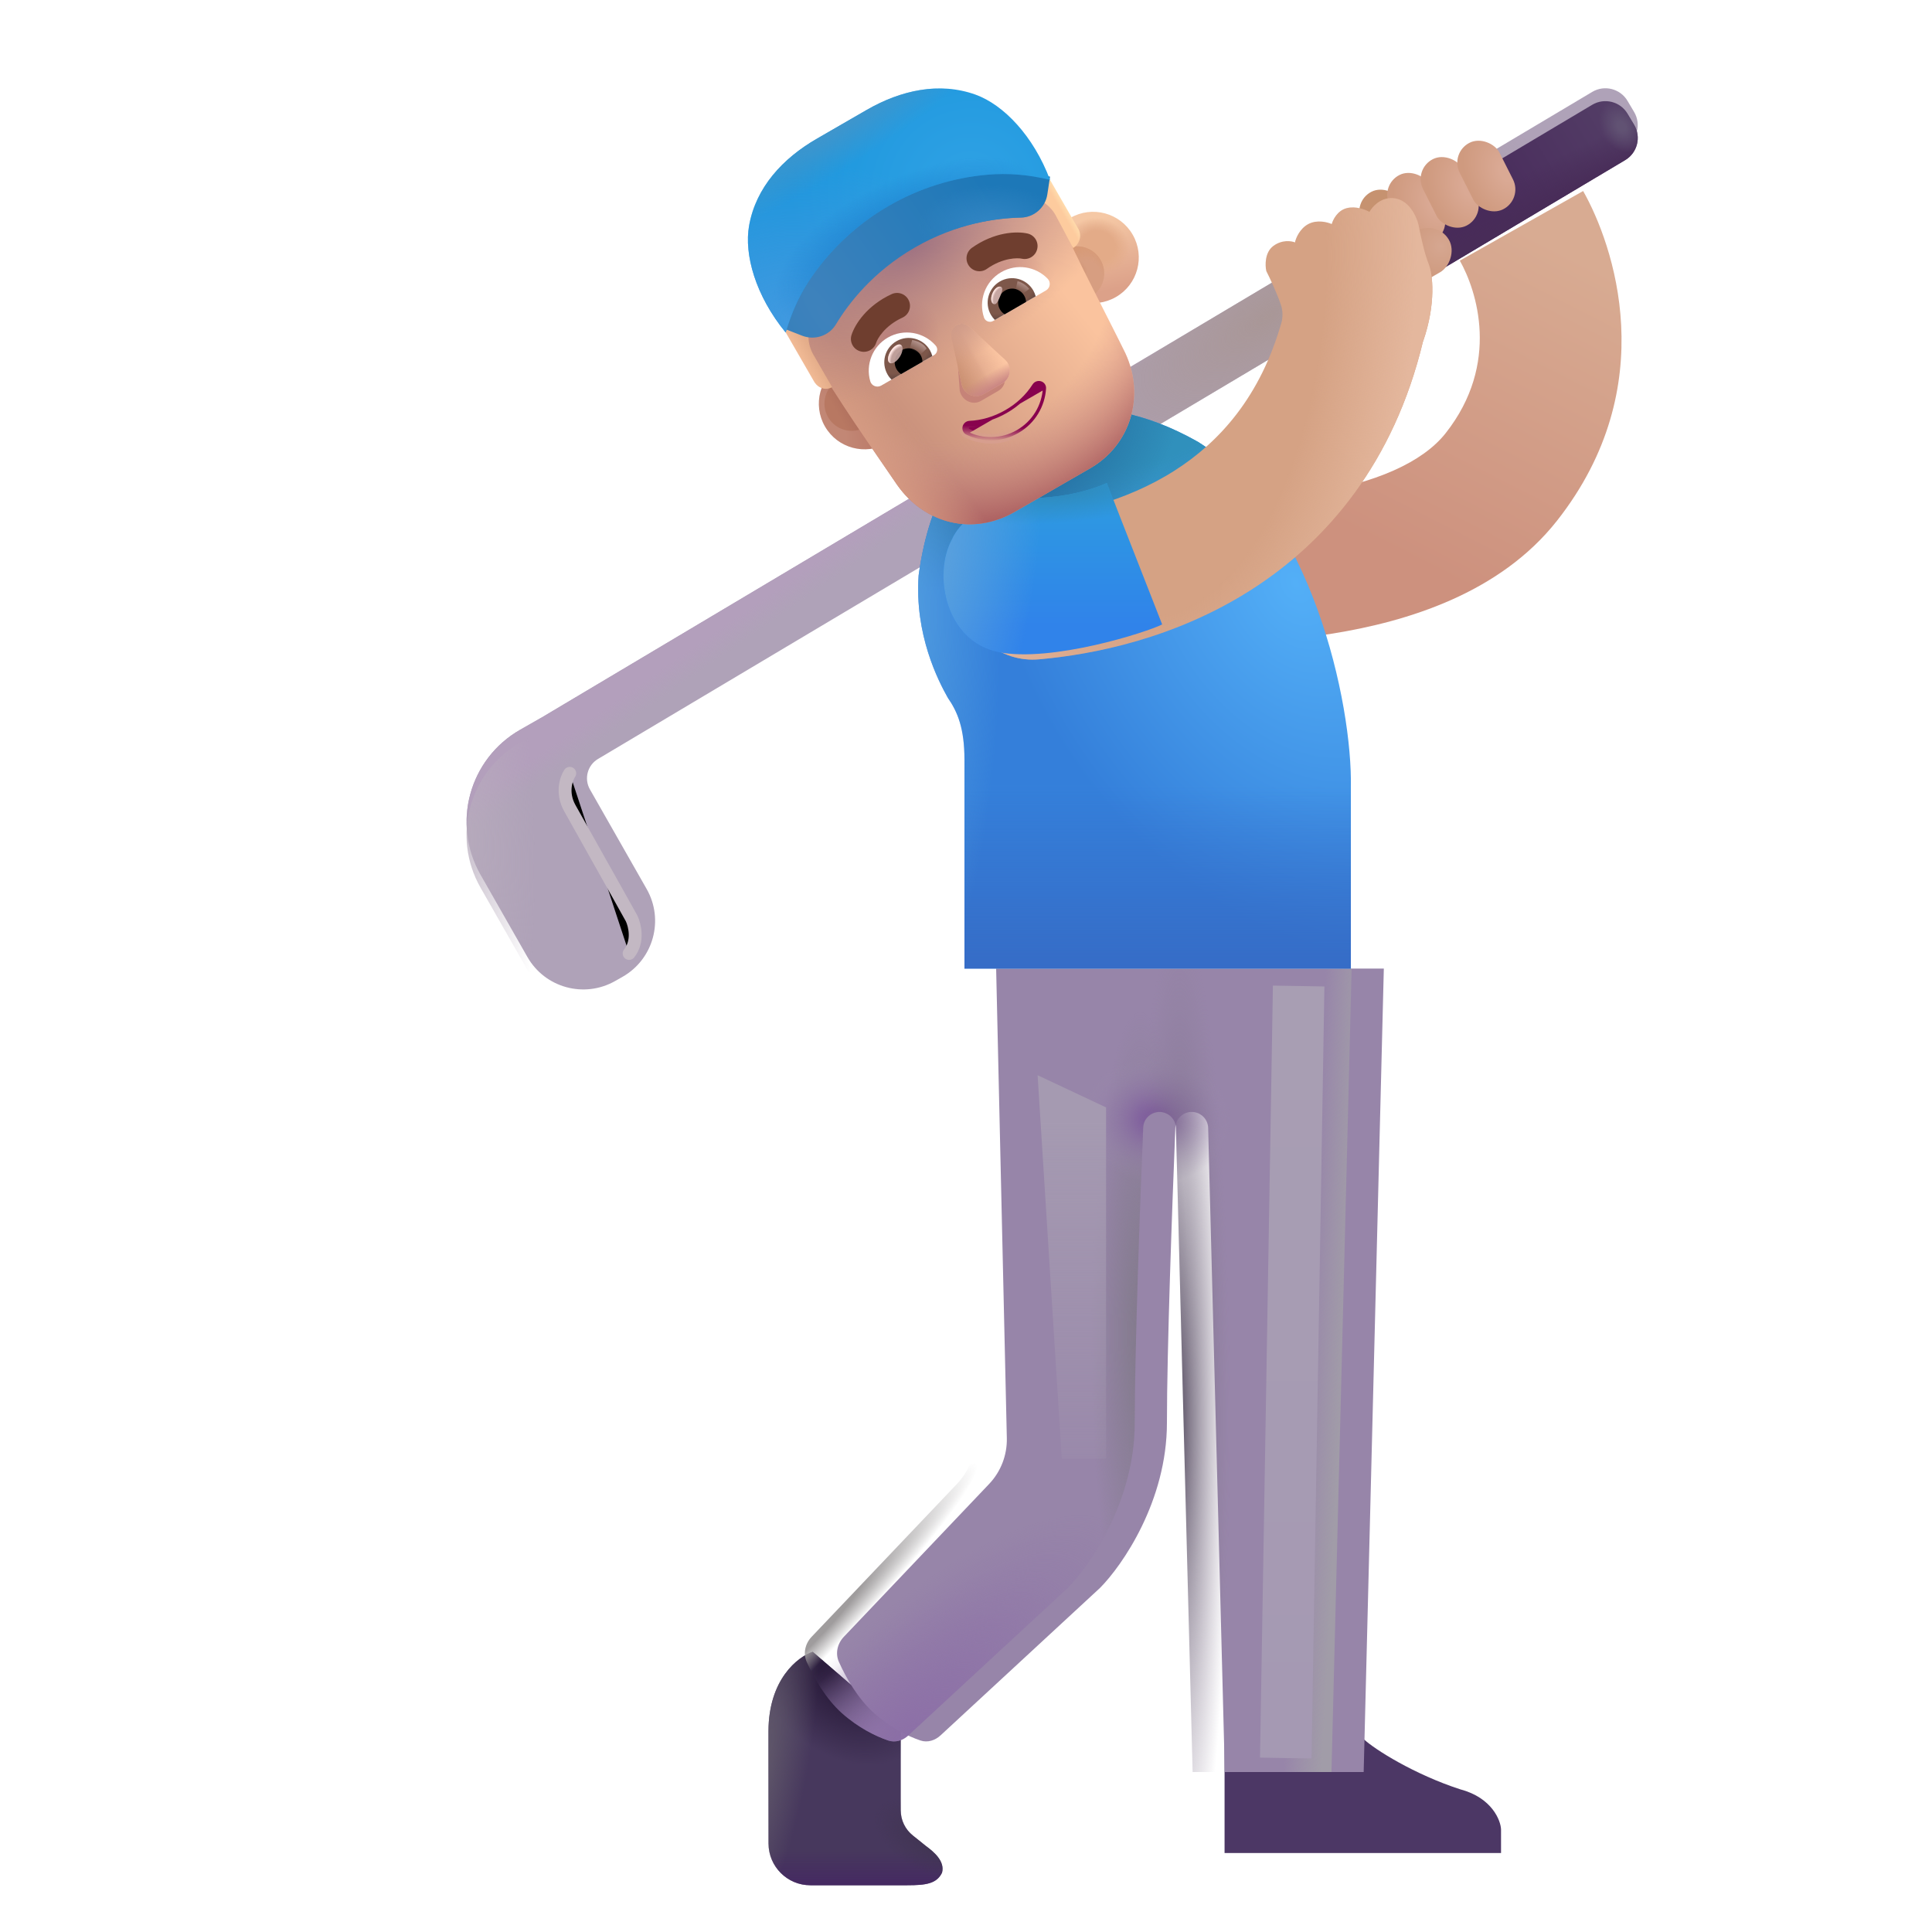 <svg viewBox="1 1 30 30" xmlns="http://www.w3.org/2000/svg">
<g filter="url(#filter0_ii_3987_22979)">
<path fill-rule="evenodd" clip-rule="evenodd" d="M22.299 7.875C23.151 6.793 22.78 5.661 22.518 5.197L24.433 4.116C24.901 4.944 25.675 7.143 24.027 9.236C23.137 10.366 21.697 10.802 20.543 10.988C19.345 11.182 18.174 11.147 17.558 11.123L17.643 8.925C18.241 8.948 19.226 8.972 20.193 8.816C21.205 8.653 21.939 8.332 22.299 7.875Z" fill="url(#paint0_linear_3987_22979)"/>
</g>
<g filter="url(#filter1_i_3987_22979)">
<path d="M10.286 12.985C10.122 13.082 10.066 13.293 10.161 13.459L11.041 15.004C11.315 15.484 11.147 16.094 10.667 16.368L10.552 16.433C10.072 16.706 9.462 16.539 9.189 16.059L8.461 14.782C8.01 13.99 8.286 12.982 9.078 12.531L9.42 12.336L25.724 2.627C25.913 2.514 26.159 2.576 26.272 2.766L26.374 2.938C26.487 3.128 26.425 3.373 26.235 3.486L10.286 12.985Z" fill="#AFA2B8"/>
<path d="M10.286 12.985C10.122 13.082 10.066 13.293 10.161 13.459L11.041 15.004C11.315 15.484 11.147 16.094 10.667 16.368L10.552 16.433C10.072 16.706 9.462 16.539 9.189 16.059L8.461 14.782C8.01 13.99 8.286 12.982 9.078 12.531L9.42 12.336L25.724 2.627C25.913 2.514 26.159 2.576 26.272 2.766L26.374 2.938C26.487 3.128 26.425 3.373 26.235 3.486L10.286 12.985Z" fill="url(#paint1_radial_3987_22979)"/>
<path d="M10.286 12.985C10.122 13.082 10.066 13.293 10.161 13.459L11.041 15.004C11.315 15.484 11.147 16.094 10.667 16.368L10.552 16.433C10.072 16.706 9.462 16.539 9.189 16.059L8.461 14.782C8.01 13.99 8.286 12.982 9.078 12.531L9.42 12.336L25.724 2.627C25.913 2.514 26.159 2.576 26.272 2.766L26.374 2.938C26.487 3.128 26.425 3.373 26.235 3.486L10.286 12.985Z" fill="url(#paint2_linear_3987_22979)"/>
</g>
<path d="M10.286 12.985C10.122 13.082 10.066 13.293 10.161 13.459L11.041 15.004C11.315 15.484 11.147 16.094 10.667 16.368L10.552 16.433C10.072 16.706 9.462 16.539 9.189 16.059L8.461 14.782C8.01 13.99 8.286 12.982 9.078 12.531L9.42 12.336L25.724 2.627C25.913 2.514 26.159 2.576 26.272 2.766L26.374 2.938C26.487 3.128 26.425 3.373 26.235 3.486L10.286 12.985Z" fill="url(#paint3_radial_3987_22979)"/>
<path d="M23.102 5.352L22.602 4.486L25.724 2.627C25.914 2.514 26.159 2.576 26.272 2.766L26.375 2.938C26.488 3.128 26.425 3.373 26.236 3.486L23.102 5.352Z" fill="url(#paint4_linear_3987_22979)"/>
<path d="M23.102 5.352L22.602 4.486L25.724 2.627C25.914 2.514 26.159 2.576 26.272 2.766L26.375 2.938C26.488 3.128 26.425 3.373 26.236 3.486L23.102 5.352Z" fill="url(#paint5_linear_3987_22979)"/>
<path d="M23.102 5.352L22.602 4.486L25.724 2.627C25.914 2.514 26.159 2.576 26.272 2.766L26.375 2.938C26.488 3.128 26.425 3.373 26.236 3.486L23.102 5.352Z" fill="url(#paint6_radial_3987_22979)"/>
<g filter="url(#filter2_i_3987_22979)">
<path d="M19.515 30.274V28.504H21.675C21.839 28.661 22.464 29.055 23.179 29.286C23.672 29.417 23.804 29.774 23.808 29.907V30.274H19.515Z" fill="#4C3765"/>
</g>
<path d="M12.933 27.883C12.933 27.077 13.391 26.724 13.62 26.649L14.987 27.829V29.112C14.987 29.264 15.056 29.407 15.175 29.502L15.378 29.665C15.505 29.758 15.675 29.903 15.628 30.079C15.546 30.25 15.378 30.274 15.089 30.274H13.583C13.224 30.274 12.933 29.983 12.933 29.624V27.883Z" fill="#47385D"/>
<path d="M12.933 27.883C12.933 27.077 13.391 26.724 13.62 26.649L14.987 27.829V29.112C14.987 29.264 15.056 29.407 15.175 29.502L15.378 29.665C15.505 29.758 15.675 29.903 15.628 30.079C15.546 30.25 15.378 30.274 15.089 30.274H13.583C13.224 30.274 12.933 29.983 12.933 29.624V27.883Z" fill="url(#paint7_linear_3987_22979)"/>
<path d="M12.933 27.883C12.933 27.077 13.391 26.724 13.62 26.649L14.987 27.829V29.112C14.987 29.264 15.056 29.407 15.175 29.502L15.378 29.665C15.505 29.758 15.675 29.903 15.628 30.079C15.546 30.25 15.378 30.274 15.089 30.274H13.583C13.224 30.274 12.933 29.983 12.933 29.624V27.883Z" fill="url(#paint8_radial_3987_22979)"/>
<path d="M12.933 27.883C12.933 27.077 13.391 26.724 13.62 26.649L14.987 27.829V29.112C14.987 29.264 15.056 29.407 15.175 29.502L15.378 29.665C15.505 29.758 15.675 29.903 15.628 30.079C15.546 30.25 15.378 30.274 15.089 30.274H13.583C13.224 30.274 12.933 29.983 12.933 29.624V27.883Z" fill="url(#paint9_radial_3987_22979)"/>
<path d="M12.933 27.883C12.933 27.077 13.391 26.724 13.62 26.649L14.987 27.829V29.112C14.987 29.264 15.056 29.407 15.175 29.502L15.378 29.665C15.505 29.758 15.675 29.903 15.628 30.079C15.546 30.25 15.378 30.274 15.089 30.274H13.583C13.224 30.274 12.933 29.983 12.933 29.624V27.883Z" fill="url(#paint10_radial_3987_22979)"/>
<g filter="url(#filter3_i_3987_22979)">
<path d="M15.86 24.042C16.042 23.85 16.14 23.594 16.134 23.33L15.968 16.04H21.988L21.675 28.516H19.519L19.26 18.514C19.256 18.376 19.143 18.266 19.005 18.266C18.869 18.266 18.756 18.373 18.751 18.509C18.702 19.705 18.62 21.964 18.62 23.094C18.62 24.307 17.928 25.308 17.581 25.657L15.108 27.944C15.022 28.025 14.904 28.064 14.792 28.026C14.597 27.96 14.324 27.825 14.073 27.602C13.821 27.377 13.635 27.049 13.527 26.807C13.467 26.674 13.503 26.52 13.604 26.415L15.86 24.042Z" fill="#9785A9"/>
</g>
<path d="M15.86 24.042C16.042 23.85 16.14 23.594 16.134 23.33L15.968 16.04H21.988L21.675 28.516H19.519L19.26 18.514C19.256 18.376 19.143 18.266 19.005 18.266C18.869 18.266 18.756 18.373 18.751 18.509C18.702 19.705 18.62 21.964 18.62 23.094C18.62 24.307 17.928 25.308 17.581 25.657L15.108 27.944C15.022 28.025 14.904 28.064 14.792 28.026C14.597 27.96 14.324 27.825 14.073 27.602C13.821 27.377 13.635 27.049 13.527 26.807C13.467 26.674 13.503 26.52 13.604 26.415L15.86 24.042Z" fill="url(#paint11_linear_3987_22979)"/>
<path d="M15.86 24.042C16.042 23.85 16.14 23.594 16.134 23.33L15.968 16.04H21.988L21.675 28.516H19.519L19.26 18.514C19.256 18.376 19.143 18.266 19.005 18.266C18.869 18.266 18.756 18.373 18.751 18.509C18.702 19.705 18.62 21.964 18.62 23.094C18.62 24.307 17.928 25.308 17.581 25.657L15.108 27.944C15.022 28.025 14.904 28.064 14.792 28.026C14.597 27.96 14.324 27.825 14.073 27.602C13.821 27.377 13.635 27.049 13.527 26.807C13.467 26.674 13.503 26.52 13.604 26.415L15.86 24.042Z" fill="url(#paint12_radial_3987_22979)"/>
<path d="M15.86 24.042C16.042 23.85 16.14 23.594 16.134 23.33L15.968 16.04H21.988L21.675 28.516H19.519L19.26 18.514C19.256 18.376 19.143 18.266 19.005 18.266C18.869 18.266 18.756 18.373 18.751 18.509C18.702 19.705 18.62 21.964 18.62 23.094C18.62 24.307 17.928 25.308 17.581 25.657L15.108 27.944C15.022 28.025 14.904 28.064 14.792 28.026C14.597 27.96 14.324 27.825 14.073 27.602C13.821 27.377 13.635 27.049 13.527 26.807C13.467 26.674 13.503 26.52 13.604 26.415L15.86 24.042Z" fill="url(#paint13_radial_3987_22979)"/>
<path d="M15.86 24.042C16.042 23.85 16.14 23.594 16.134 23.33L15.968 16.04H21.988L21.675 28.516H19.519L19.26 18.514C19.256 18.376 19.143 18.266 19.005 18.266C18.869 18.266 18.756 18.373 18.751 18.509C18.702 19.705 18.62 21.964 18.62 23.094C18.62 24.307 17.928 25.308 17.581 25.657L15.108 27.944C15.022 28.025 14.904 28.064 14.792 28.026C14.597 27.96 14.324 27.825 14.073 27.602C13.821 27.377 13.635 27.049 13.527 26.807C13.467 26.674 13.503 26.52 13.604 26.415L15.86 24.042Z" fill="url(#paint14_radial_3987_22979)"/>
<path d="M15.86 24.042C16.042 23.85 16.14 23.594 16.134 23.33L15.968 16.04H21.988L21.675 28.516H19.519L19.26 18.514C19.256 18.376 19.143 18.266 19.005 18.266C18.869 18.266 18.756 18.373 18.751 18.509C18.702 19.705 18.62 21.964 18.62 23.094C18.62 24.307 17.928 25.308 17.581 25.657L15.108 27.944C15.022 28.025 14.904 28.064 14.792 28.026C14.597 27.96 14.324 27.825 14.073 27.602C13.821 27.377 13.635 27.049 13.527 26.807C13.467 26.674 13.503 26.52 13.604 26.415L15.86 24.042Z" fill="url(#paint15_radial_3987_22979)"/>
<path d="M15.86 24.042C16.042 23.85 16.14 23.594 16.134 23.33L15.968 16.04H21.988L21.675 28.516H19.519L19.26 18.514C19.256 18.376 19.143 18.266 19.005 18.266C18.869 18.266 18.756 18.373 18.751 18.509C18.702 19.705 18.62 21.964 18.62 23.094C18.62 24.307 17.928 25.308 17.581 25.657L15.108 27.944C15.022 28.025 14.904 28.064 14.792 28.026C14.597 27.96 14.324 27.825 14.073 27.602C13.821 27.377 13.635 27.049 13.527 26.807C13.467 26.674 13.503 26.52 13.604 26.415L15.86 24.042Z" fill="url(#paint16_radial_3987_22979)"/>
<path d="M15.86 24.042C16.042 23.85 16.14 23.594 16.134 23.33L15.968 16.04H21.988L21.675 28.516H19.519L19.26 18.514C19.256 18.376 19.143 18.266 19.005 18.266C18.869 18.266 18.756 18.373 18.751 18.509C18.702 19.705 18.62 21.964 18.62 23.094C18.62 24.307 17.928 25.308 17.581 25.657L15.108 27.944C15.022 28.025 14.904 28.064 14.792 28.026C14.597 27.96 14.324 27.825 14.073 27.602C13.821 27.377 13.635 27.049 13.527 26.807C13.467 26.674 13.503 26.52 13.604 26.415L15.86 24.042Z" fill="url(#paint17_radial_3987_22979)"/>
<path d="M15.265 9.93C15.44 8.645 15.968 8.068 16.265 7.86C16.775 7.502 17.929 6.915 19.601 7.86C21.358 8.954 22.004 11.917 21.976 13.235V16.04H15.976V12.797C15.976 12.31 15.87 12.055 15.718 11.836C15.573 11.579 15.198 10.856 15.265 9.93Z" fill="url(#paint18_radial_3987_22979)"/>
<path d="M15.265 9.93C15.44 8.645 15.968 8.068 16.265 7.86C16.775 7.502 17.929 6.915 19.601 7.86C21.358 8.954 22.004 11.917 21.976 13.235V16.04H15.976V12.797C15.976 12.31 15.87 12.055 15.718 11.836C15.573 11.579 15.198 10.856 15.265 9.93Z" fill="url(#paint19_radial_3987_22979)"/>
<path d="M15.265 9.93C15.44 8.645 15.968 8.068 16.265 7.86C16.775 7.502 17.929 6.915 19.601 7.86C21.358 8.954 22.004 11.917 21.976 13.235V16.04H15.976V12.797C15.976 12.31 15.87 12.055 15.718 11.836C15.573 11.579 15.198 10.856 15.265 9.93Z" fill="url(#paint20_linear_3987_22979)"/>
<path d="M15.265 9.93C15.44 8.645 15.968 8.068 16.265 7.86C16.775 7.502 17.929 6.915 19.601 7.86C21.358 8.954 22.004 11.917 21.976 13.235V16.04H15.976V12.797C15.976 12.31 15.87 12.055 15.718 11.836C15.573 11.579 15.198 10.856 15.265 9.93Z" fill="url(#paint21_radial_3987_22979)"/>
<path d="M15.265 9.93C15.44 8.645 15.968 8.068 16.265 7.86C16.775 7.502 17.929 6.915 19.601 7.86C21.358 8.954 22.004 11.917 21.976 13.235V16.04H15.976V12.797C15.976 12.31 15.87 12.055 15.718 11.836C15.573 11.579 15.198 10.856 15.265 9.93Z" fill="url(#paint22_radial_3987_22979)"/>
<rect x="21.988" y="4.133" width="0.692" height="1.157" rx="0.346" transform="rotate(-26.783 21.988 4.133)" fill="#C69270"/>
<rect x="22.422" y="3.873" width="0.692" height="1.157" rx="0.346" transform="rotate(-26.783 22.422 3.873)" fill="url(#paint23_radial_3987_22979)"/>
<rect x="22.941" y="3.627" width="0.692" height="1.157" rx="0.346" transform="rotate(-26.783 22.941 3.627)" fill="url(#paint24_radial_3987_22979)"/>
<rect x="23.51" y="3.373" width="0.692" height="1.157" rx="0.346" transform="rotate(-26.783 23.51 3.373)" fill="url(#paint25_radial_3987_22979)"/>
<rect x="23.314" y="4.404" width="0.737" height="1.252" rx="0.369" transform="rotate(60 23.314 4.404)" fill="url(#paint26_radial_3987_22979)"/>
<g filter="url(#filter4_ii_3987_22979)">
<path d="M20.655 6.086C20.668 6.015 20.671 5.926 20.64 5.833C20.58 5.654 20.464 5.409 20.413 5.309C20.393 5.221 20.388 5.019 20.522 4.919C20.657 4.819 20.802 4.84 20.858 4.864C20.871 4.799 20.931 4.651 21.065 4.579C21.2 4.507 21.363 4.549 21.429 4.579C21.447 4.512 21.518 4.37 21.659 4.333C21.8 4.295 21.955 4.356 22.015 4.391C22.055 4.316 22.183 4.167 22.374 4.176C22.612 4.188 22.749 4.438 22.784 4.626C22.819 4.813 22.878 5.059 22.936 5.204C22.995 5.348 23.054 5.809 22.847 6.403L22.846 6.403C22.392 8.287 21.354 9.506 20.182 10.256C18.998 11.014 17.727 11.264 16.884 11.338C16.279 11.392 15.746 10.944 15.692 10.339C15.639 9.734 16.086 9.2 16.692 9.147C17.328 9.091 18.214 8.904 18.996 8.403C19.678 7.966 20.323 7.268 20.655 6.086Z" fill="#D5A284"/>
<path d="M20.655 6.086C20.668 6.015 20.671 5.926 20.64 5.833C20.58 5.654 20.464 5.409 20.413 5.309C20.393 5.221 20.388 5.019 20.522 4.919C20.657 4.819 20.802 4.84 20.858 4.864C20.871 4.799 20.931 4.651 21.065 4.579C21.2 4.507 21.363 4.549 21.429 4.579C21.447 4.512 21.518 4.37 21.659 4.333C21.8 4.295 21.955 4.356 22.015 4.391C22.055 4.316 22.183 4.167 22.374 4.176C22.612 4.188 22.749 4.438 22.784 4.626C22.819 4.813 22.878 5.059 22.936 5.204C22.995 5.348 23.054 5.809 22.847 6.403L22.846 6.403C22.392 8.287 21.354 9.506 20.182 10.256C18.998 11.014 17.727 11.264 16.884 11.338C16.279 11.392 15.746 10.944 15.692 10.339C15.639 9.734 16.086 9.2 16.692 9.147C17.328 9.091 18.214 8.904 18.996 8.403C19.678 7.966 20.323 7.268 20.655 6.086Z" fill="url(#paint27_radial_3987_22979)"/>
</g>
<g filter="url(#filter5_i_3987_22979)">
<path d="M17.339 8.965C17.667 8.934 17.991 8.84 18.186 8.75L19.046 10.946C18.811 11.067 17.331 11.54 16.507 11.376C15.682 11.211 15.487 10.18 15.776 9.637C16.05 9.028 16.894 9.008 17.339 8.965Z" fill="url(#paint28_linear_3987_22979)"/>
<path d="M17.339 8.965C17.667 8.934 17.991 8.84 18.186 8.75L19.046 10.946C18.811 11.067 17.331 11.54 16.507 11.376C15.682 11.211 15.487 10.18 15.776 9.637C16.05 9.028 16.894 9.008 17.339 8.965Z" fill="url(#paint29_radial_3987_22979)"/>
<path d="M17.339 8.965C17.667 8.934 17.991 8.84 18.186 8.75L19.046 10.946C18.811 11.067 17.331 11.54 16.507 11.376C15.682 11.211 15.487 10.18 15.776 9.637C16.05 9.028 16.894 9.008 17.339 8.965Z" fill="url(#paint30_radial_3987_22979)"/>
</g>
<g filter="url(#filter6_f_3987_22979)">
<path d="M9.847 13.008C9.792 13.089 9.716 13.31 9.847 13.547C9.978 13.785 10.566 14.825 10.808 15.262C10.857 15.365 10.919 15.618 10.769 15.805" stroke="#C3B8C3" stroke-width="0.2" stroke-linecap="round"/>
</g>
<g filter="url(#filter7_f_3987_22979)">
<path d="M21.159 16.711L20.972 27.899" stroke="url(#paint31_linear_3987_22979)" stroke-width="0.8" stroke-linecap="square"/>
</g>
<g filter="url(#filter8_f_3987_22979)">
<path d="M17.487 23.649L17.112 17.696L18.175 18.196V23.649H17.487Z" fill="url(#paint32_linear_3987_22979)"/>
</g>
<g filter="url(#filter9_i_3987_22979)">
<circle cx="14.224" cy="7.268" r="0.709" transform="rotate(-30 14.224 7.268)" fill="url(#paint33_radial_3987_22979)"/>
</g>
<g filter="url(#filter10_f_3987_22979)">
<circle cx="14.224" cy="7.268" r="0.422" transform="rotate(-30 14.224 7.268)" fill="url(#paint34_linear_3987_22979)"/>
</g>
<g filter="url(#filter11_i_3987_22979)">
<circle cx="17.724" cy="5.248" r="0.709" transform="rotate(-30 17.724 5.248)" fill="url(#paint35_linear_3987_22979)"/>
<circle cx="17.724" cy="5.248" r="0.709" transform="rotate(-30 17.724 5.248)" fill="url(#paint36_radial_3987_22979)"/>
</g>
<g filter="url(#filter12_f_3987_22979)">
<circle cx="17.724" cy="5.247" r="0.422" transform="rotate(-30 17.724 5.247)" fill="#D79E81"/>
<circle cx="17.724" cy="5.247" r="0.422" transform="rotate(-30 17.724 5.247)" fill="url(#paint37_radial_3987_22979)"/>
<circle cx="17.724" cy="5.247" r="0.422" transform="rotate(-30 17.724 5.247)" fill="url(#paint38_radial_3987_22979)"/>
</g>
<path d="M13.624 6.54C13.567 6.441 13.497 6.276 13.542 6.171L13.47 6C13.524 5.864 13.648 5.889 13.58 5.771L13.398 5.457C13.342 5.359 13.356 5.246 13.443 5.17C13.646 4.974 14.082 4.591 14.793 4.181C15.503 3.771 16.053 3.584 16.324 3.506C16.415 3.48 16.539 3.513 16.595 3.611L16.777 3.925C16.845 4.043 16.592 3.406 16.716 3.439C16.976 3.462 17.385 4.26 17.458 4.421C17.772 5.118 18.137 5.797 18.474 6.483C18.791 7.168 18.541 7.917 17.931 8.27L16.75 8.952C16.119 9.315 15.365 9.146 14.931 8.529C14.495 7.892 14.01 7.208 13.624 6.54Z" fill="url(#paint39_linear_3987_22979)"/>
<path d="M13.624 6.54C13.567 6.441 13.497 6.276 13.542 6.171L13.47 6C13.524 5.864 13.648 5.889 13.58 5.771L13.398 5.457C13.342 5.359 13.356 5.246 13.443 5.17C13.646 4.974 14.082 4.591 14.793 4.181C15.503 3.771 16.053 3.584 16.324 3.506C16.415 3.48 16.539 3.513 16.595 3.611L16.777 3.925C16.845 4.043 16.592 3.406 16.716 3.439C16.976 3.462 17.385 4.26 17.458 4.421C17.772 5.118 18.137 5.797 18.474 6.483C18.791 7.168 18.541 7.917 17.931 8.27L16.75 8.952C16.119 9.315 15.365 9.146 14.931 8.529C14.495 7.892 14.01 7.208 13.624 6.54Z" fill="url(#paint40_radial_3987_22979)"/>
<path d="M13.624 6.54C13.567 6.441 13.497 6.276 13.542 6.171L13.47 6C13.524 5.864 13.648 5.889 13.58 5.771L13.398 5.457C13.342 5.359 13.356 5.246 13.443 5.17C13.646 4.974 14.082 4.591 14.793 4.181C15.503 3.771 16.053 3.584 16.324 3.506C16.415 3.48 16.539 3.513 16.595 3.611L16.777 3.925C16.845 4.043 16.592 3.406 16.716 3.439C16.976 3.462 17.385 4.26 17.458 4.421C17.772 5.118 18.137 5.797 18.474 6.483C18.791 7.168 18.541 7.917 17.931 8.27L16.75 8.952C16.119 9.315 15.365 9.146 14.931 8.529C14.495 7.892 14.01 7.208 13.624 6.54Z" fill="url(#paint41_linear_3987_22979)"/>
<path d="M13.624 6.54C13.567 6.441 13.497 6.276 13.542 6.171L13.47 6C13.524 5.864 13.648 5.889 13.58 5.771L13.398 5.457C13.342 5.359 13.356 5.246 13.443 5.17C13.646 4.974 14.082 4.591 14.793 4.181C15.503 3.771 16.053 3.584 16.324 3.506C16.415 3.48 16.539 3.513 16.595 3.611L16.777 3.925C16.845 4.043 16.592 3.406 16.716 3.439C16.976 3.462 17.385 4.26 17.458 4.421C17.772 5.118 18.137 5.797 18.474 6.483C18.791 7.168 18.541 7.917 17.931 8.27L16.75 8.952C16.119 9.315 15.365 9.146 14.931 8.529C14.495 7.892 14.01 7.208 13.624 6.54Z" fill="url(#paint42_radial_3987_22979)"/>
<path d="M13.624 6.54C13.567 6.441 13.497 6.276 13.542 6.171L13.47 6C13.524 5.864 13.648 5.889 13.58 5.771L13.398 5.457C13.342 5.359 13.356 5.246 13.443 5.17C13.646 4.974 14.082 4.591 14.793 4.181C15.503 3.771 16.053 3.584 16.324 3.506C16.415 3.48 16.539 3.513 16.595 3.611L16.777 3.925C16.845 4.043 16.592 3.406 16.716 3.439C16.976 3.462 17.385 4.26 17.458 4.421C17.772 5.118 18.137 5.797 18.474 6.483C18.791 7.168 18.541 7.917 17.931 8.27L16.75 8.952C16.119 9.315 15.365 9.146 14.931 8.529C14.495 7.892 14.01 7.208 13.624 6.54Z" fill="url(#paint43_radial_3987_22979)"/>
<path d="M13.624 6.54C13.567 6.441 13.497 6.276 13.542 6.171L13.47 6C13.524 5.864 13.648 5.889 13.58 5.771L13.398 5.457C13.342 5.359 13.356 5.246 13.443 5.17C13.646 4.974 14.082 4.591 14.793 4.181C15.503 3.771 16.053 3.584 16.324 3.506C16.415 3.48 16.539 3.513 16.595 3.611L16.777 3.925C16.845 4.043 16.592 3.406 16.716 3.439C16.976 3.462 17.385 4.26 17.458 4.421C17.772 5.118 18.137 5.797 18.474 6.483C18.791 7.168 18.541 7.917 17.931 8.27L16.75 8.952C16.119 9.315 15.365 9.146 14.931 8.529C14.495 7.892 14.01 7.208 13.624 6.54Z" fill="url(#paint44_radial_3987_22979)"/>
<g filter="url(#filter13_f_3987_22979)">
<path d="M15.844 6.273L15.903 7.072C15.94 7.222 16.104 7.299 16.231 7.226L16.502 7.069C16.629 6.996 16.643 6.814 16.533 6.709L15.989 6.19C15.87 6.074 15.805 6.111 15.844 6.273Z" fill="#C68378"/>
</g>
<g filter="url(#filter14_f_3987_22979)">
<path d="M15.77 6.236L15.935 6.974C15.97 7.125 16.139 7.199 16.275 7.12L16.564 6.953C16.699 6.875 16.72 6.689 16.607 6.586L16.051 6.074C15.929 5.96 15.734 6.072 15.77 6.236Z" fill="#E4AC8F"/>
<path d="M15.77 6.236L15.935 6.974C15.97 7.125 16.139 7.199 16.275 7.12L16.564 6.953C16.699 6.875 16.72 6.689 16.607 6.586L16.051 6.074C15.929 5.96 15.734 6.072 15.77 6.236Z" fill="url(#paint45_linear_3987_22979)"/>
<path d="M15.77 6.236L15.935 6.974C15.97 7.125 16.139 7.199 16.275 7.12L16.564 6.953C16.699 6.875 16.72 6.689 16.607 6.586L16.051 6.074C15.929 5.96 15.734 6.072 15.77 6.236Z" fill="url(#paint46_linear_3987_22979)"/>
<path d="M15.77 6.236L15.935 6.974C15.97 7.125 16.139 7.199 16.275 7.12L16.564 6.953C16.699 6.875 16.72 6.689 16.607 6.586L16.051 6.074C15.929 5.96 15.734 6.072 15.77 6.236Z" fill="url(#paint47_linear_3987_22979)"/>
<path d="M15.77 6.236L15.935 6.974C15.97 7.125 16.139 7.199 16.275 7.12L16.564 6.953C16.699 6.875 16.72 6.689 16.607 6.586L16.051 6.074C15.929 5.96 15.734 6.072 15.77 6.236Z" fill="url(#paint48_linear_3987_22979)"/>
</g>
<path d="M17.243 7.034C17.247 6.975 17.208 6.933 17.163 6.92C17.119 6.908 17.065 6.921 17.034 6.969L17.034 6.969L17.034 6.969C16.935 7.125 16.793 7.263 16.611 7.368C16.431 7.472 16.238 7.527 16.054 7.535L16.054 7.535L16.054 7.535C15.996 7.538 15.958 7.579 15.947 7.624C15.937 7.668 15.953 7.723 16.006 7.749M17.243 7.034C17.243 7.034 17.243 7.034 17.243 7.034L17.193 7.031L17.243 7.034C17.243 7.034 17.243 7.034 17.243 7.034ZM17.243 7.034C17.226 7.308 17.075 7.572 16.815 7.722C16.556 7.872 16.252 7.871 16.006 7.749M16.006 7.749C16.006 7.749 16.006 7.749 16.007 7.749L16.028 7.704M16.006 7.749C16.006 7.749 16.006 7.748 16.006 7.748L16.028 7.704M16.028 7.704C16.259 7.819 16.546 7.82 16.79 7.679C17.035 7.537 17.177 7.289 17.193 7.031C17.197 6.965 17.111 6.942 17.076 6.996C16.973 7.158 16.824 7.303 16.636 7.411C16.449 7.519 16.248 7.577 16.056 7.585C15.991 7.588 15.97 7.676 16.028 7.704Z" fill="#88024E" stroke="url(#paint49_linear_3987_22979)" stroke-width="0.1"/>
<path d="M16.545 5.227C16.785 5.088 17.083 5.136 17.268 5.328C17.321 5.383 17.307 5.472 17.242 5.51L16.422 5.984C16.369 6.014 16.3 5.99 16.28 5.932C16.191 5.67 16.295 5.371 16.545 5.227Z" fill="white"/>
<path d="M16.527 5.37C16.709 5.265 16.94 5.329 17.044 5.509C17.061 5.539 17.074 5.571 17.082 5.602L16.448 5.968C16.425 5.944 16.404 5.918 16.387 5.889C16.282 5.708 16.345 5.475 16.527 5.37Z" fill="url(#paint50_radial_3987_22979)"/>
<path d="M16.528 5.806C16.468 5.702 16.503 5.571 16.608 5.511C16.712 5.45 16.843 5.486 16.903 5.59C16.922 5.621 16.931 5.655 16.932 5.688L16.601 5.88C16.571 5.863 16.547 5.838 16.528 5.806Z" fill="black"/>
<g filter="url(#filter15_f_3987_22979)">
<path d="M16.543 5.454C16.584 5.472 16.557 5.538 16.526 5.611C16.494 5.685 16.47 5.738 16.428 5.72C16.387 5.703 16.379 5.628 16.411 5.555C16.442 5.481 16.501 5.436 16.543 5.454Z" fill="#C7A7A3"/>
<path d="M16.543 5.454C16.584 5.472 16.557 5.538 16.526 5.611C16.494 5.685 16.47 5.738 16.428 5.72C16.387 5.703 16.379 5.628 16.411 5.555C16.442 5.481 16.501 5.436 16.543 5.454Z" fill="url(#paint51_radial_3987_22979)"/>
</g>
<g filter="url(#filter16_f_3987_22979)">
<path d="M16.982 5.486C16.921 5.409 16.835 5.374 16.8 5.366L16.765 5.525L16.856 5.583L16.982 5.486Z" fill="url(#paint52_linear_3987_22979)"/>
</g>
<path d="M14.786 6.242C14.546 6.381 14.439 6.663 14.513 6.919C14.533 6.992 14.618 7.025 14.684 6.987L15.504 6.514C15.556 6.484 15.57 6.412 15.529 6.366C15.347 6.157 15.035 6.098 14.786 6.242Z" fill="white"/>
<path d="M14.92 6.298C14.738 6.403 14.678 6.635 14.782 6.815C14.799 6.845 14.821 6.872 14.844 6.895L15.477 6.529C15.468 6.496 15.456 6.466 15.439 6.436C15.334 6.256 15.102 6.193 14.92 6.298Z" fill="url(#paint53_radial_3987_22979)"/>
<path d="M15.297 6.518C15.237 6.413 15.105 6.378 15.001 6.438C14.897 6.499 14.862 6.63 14.922 6.734C14.94 6.765 14.964 6.791 14.992 6.808L15.324 6.617C15.323 6.584 15.315 6.549 15.297 6.518Z" fill="black"/>
<g filter="url(#filter17_f_3987_22979)">
<path d="M15.388 6.414C15.326 6.308 15.199 6.287 15.164 6.279L15.117 6.443L15.259 6.538L15.388 6.414Z" fill="url(#paint54_linear_3987_22979)"/>
</g>
<g filter="url(#filter18_f_3987_22979)">
<ellipse cx="14.902" cy="6.495" rx="0.165" ry="0.084" transform="rotate(-57.914 14.902 6.495)" fill="#C7A7A3" fill-opacity="0.9"/>
<ellipse cx="14.902" cy="6.495" rx="0.165" ry="0.084" transform="rotate(-57.914 14.902 6.495)" fill="url(#paint55_radial_3987_22979)"/>
</g>
<g filter="url(#filter19_i_3987_22979)">
<path fill-rule="evenodd" clip-rule="evenodd" d="M16.074 4.925C16.324 4.748 16.554 4.753 16.617 4.767C16.725 4.791 16.832 4.723 16.856 4.615C16.881 4.507 16.813 4.4 16.705 4.376C16.532 4.337 16.186 4.354 15.842 4.598C15.752 4.662 15.731 4.787 15.795 4.877C15.859 4.968 15.984 4.989 16.074 4.925Z" fill="#6F3E2F"/>
</g>
<g filter="url(#filter20_i_3987_22979)">
<path fill-rule="evenodd" clip-rule="evenodd" d="M14.763 5.682C14.485 5.81 14.374 6.011 14.355 6.073C14.322 6.178 14.21 6.237 14.104 6.204C13.998 6.171 13.939 6.059 13.972 5.953C14.025 5.785 14.213 5.493 14.596 5.317C14.697 5.271 14.816 5.315 14.862 5.416C14.908 5.517 14.864 5.636 14.763 5.682Z" fill="#6F3E2F"/>
</g>
<path d="M13.633 6.911L13.136 6.05L13.576 5.796C13.588 5.857 13.603 6.011 13.566 6.14C13.529 6.268 13.581 6.422 13.626 6.5L13.921 7.011C13.823 7.068 13.697 7.032 13.633 6.911Z" fill="url(#paint56_linear_3987_22979)"/>
<path d="M17.737 4.542L17.24 3.681L16.801 3.935C16.847 3.976 16.973 4.065 17.103 4.098C17.233 4.13 17.34 4.252 17.385 4.33L17.663 4.851C17.761 4.794 17.81 4.657 17.737 4.542Z" fill="url(#paint57_linear_3987_22979)"/>
<g filter="url(#filter21_i_3987_22979)">
<path d="M13.617 5.281C13.432 5.539 13.299 5.827 13.2 6.163L13.459 6.264C13.653 6.338 13.875 6.264 13.982 6.084C14.172 5.769 14.548 5.273 15.206 4.893C15.864 4.513 16.481 4.436 16.849 4.429C17.058 4.426 17.233 4.271 17.263 4.068L17.305 3.793C16.964 3.711 16.651 3.686 16.333 3.713C15.241 3.809 14.245 4.384 13.617 5.281Z" fill="url(#paint58_radial_3987_22979)"/>
<path d="M13.617 5.281C13.432 5.539 13.299 5.827 13.2 6.163L13.459 6.264C13.653 6.338 13.875 6.264 13.982 6.084C14.172 5.769 14.548 5.273 15.206 4.893C15.864 4.513 16.481 4.436 16.849 4.429C17.058 4.426 17.233 4.271 17.263 4.068L17.305 3.793C16.964 3.711 16.651 3.686 16.333 3.713C15.241 3.809 14.245 4.384 13.617 5.281Z" fill="url(#paint59_radial_3987_22979)"/>
</g>
<path d="M14.458 2.707C14.988 2.401 15.586 2.267 16.15 2.47C16.583 2.627 17.048 3.109 17.305 3.793C16.964 3.711 16.651 3.686 16.333 3.713C15.241 3.808 14.245 4.384 13.616 5.281C13.432 5.539 13.299 5.827 13.2 6.163C12.734 5.594 12.551 4.955 12.632 4.501C12.738 3.911 13.153 3.46 13.683 3.155L14.458 2.707Z" fill="url(#paint60_radial_3987_22979)"/>
<path d="M14.458 2.707C14.988 2.401 15.586 2.267 16.15 2.47C16.583 2.627 17.048 3.109 17.305 3.793C16.964 3.711 16.651 3.686 16.333 3.713C15.241 3.808 14.245 4.384 13.616 5.281C13.432 5.539 13.299 5.827 13.2 6.163C12.734 5.594 12.551 4.955 12.632 4.501C12.738 3.911 13.153 3.46 13.683 3.155L14.458 2.707Z" fill="url(#paint61_radial_3987_22979)"/>
<path d="M14.458 2.707C14.988 2.401 15.586 2.267 16.15 2.47C16.583 2.627 17.048 3.109 17.305 3.793C16.964 3.711 16.651 3.686 16.333 3.713C15.241 3.808 14.245 4.384 13.616 5.281C13.432 5.539 13.299 5.827 13.2 6.163C12.734 5.594 12.551 4.955 12.632 4.501C12.738 3.911 13.153 3.46 13.683 3.155L14.458 2.707Z" fill="url(#paint62_radial_3987_22979)"/>
<path d="M14.458 2.707C14.988 2.401 15.586 2.267 16.15 2.47C16.583 2.627 17.048 3.109 17.305 3.793C16.964 3.711 16.651 3.686 16.333 3.713C15.241 3.808 14.245 4.384 13.616 5.281C13.432 5.539 13.299 5.827 13.2 6.163C12.734 5.594 12.551 4.955 12.632 4.501C12.738 3.911 13.153 3.46 13.683 3.155L14.458 2.707Z" fill="url(#paint63_radial_3987_22979)"/>
<defs>
<filter id="filter0_ii_3987_22979" x="17.558" y="3.966" width="8.471" height="7.176" filterUnits="userSpaceOnUse" color-interpolation-filters="sRGB">
<feFlood flood-opacity="0" result="BackgroundImageFix"/>
<feBlend mode="normal" in="SourceGraphic" in2="BackgroundImageFix" result="shape"/>
<feColorMatrix in="SourceAlpha" type="matrix" values="0 0 0 0 0 0 0 0 0 0 0 0 0 0 0 0 0 0 127 0" result="hardAlpha"/>
<feOffset dx="1"/>
<feGaussianBlur stdDeviation="0.5"/>
<feComposite in2="hardAlpha" operator="arithmetic" k2="-1" k3="1"/>
<feColorMatrix type="matrix" values="0 0 0 0 0.773 0 0 0 0 0.518 0 0 0 0 0.412 0 0 0 1 0"/>
<feBlend mode="normal" in2="shape" result="effect1_innerShadow_3987_22979"/>
<feColorMatrix in="SourceAlpha" type="matrix" values="0 0 0 0 0 0 0 0 0 0 0 0 0 0 0 0 0 0 127 0" result="hardAlpha"/>
<feOffset dx="0.15" dy="-0.15"/>
<feGaussianBlur stdDeviation="0.25"/>
<feComposite in2="hardAlpha" operator="arithmetic" k2="-1" k3="1"/>
<feColorMatrix type="matrix" values="0 0 0 0 0.855 0 0 0 0 0.62 0 0 0 0 0.502 0 0 0 1 0"/>
<feBlend mode="normal" in2="effect1_innerShadow_3987_22979" result="effect2_innerShadow_3987_22979"/>
</filter>
<filter id="filter1_i_3987_22979" x="8.244" y="2.371" width="18.187" height="14.194" filterUnits="userSpaceOnUse" color-interpolation-filters="sRGB">
<feFlood flood-opacity="0" result="BackgroundImageFix"/>
<feBlend mode="normal" in="SourceGraphic" in2="BackgroundImageFix" result="shape"/>
<feColorMatrix in="SourceAlpha" type="matrix" values="0 0 0 0 0 0 0 0 0 0 0 0 0 0 0 0 0 0 127 0" result="hardAlpha"/>
<feOffset dy="-0.2"/>
<feGaussianBlur stdDeviation="0.2"/>
<feComposite in2="hardAlpha" operator="arithmetic" k2="-1" k3="1"/>
<feColorMatrix type="matrix" values="0 0 0 0 0.569 0 0 0 0 0.455 0 0 0 0 0.647 0 0 0 1 0"/>
<feBlend mode="normal" in2="shape" result="effect1_innerShadow_3987_22979"/>
</filter>
<filter id="filter2_i_3987_22979" x="19.515" y="28.004" width="4.793" height="2.27" filterUnits="userSpaceOnUse" color-interpolation-filters="sRGB">
<feFlood flood-opacity="0" result="BackgroundImageFix"/>
<feBlend mode="normal" in="SourceGraphic" in2="BackgroundImageFix" result="shape"/>
<feColorMatrix in="SourceAlpha" type="matrix" values="0 0 0 0 0 0 0 0 0 0 0 0 0 0 0 0 0 0 127 0" result="hardAlpha"/>
<feOffset dx="0.5" dy="-0.5"/>
<feGaussianBlur stdDeviation="0.5"/>
<feComposite in2="hardAlpha" operator="arithmetic" k2="-1" k3="1"/>
<feColorMatrix type="matrix" values="0 0 0 0 0.263 0 0 0 0 0.188 0 0 0 0 0.341 0 0 0 1 0"/>
<feBlend mode="normal" in2="shape" result="effect1_innerShadow_3987_22979"/>
</filter>
<filter id="filter3_i_3987_22979" x="13.498" y="16.04" width="8.989" height="12.477" filterUnits="userSpaceOnUse" color-interpolation-filters="sRGB">
<feFlood flood-opacity="0" result="BackgroundImageFix"/>
<feBlend mode="normal" in="SourceGraphic" in2="BackgroundImageFix" result="shape"/>
<feColorMatrix in="SourceAlpha" type="matrix" values="0 0 0 0 0 0 0 0 0 0 0 0 0 0 0 0 0 0 127 0" result="hardAlpha"/>
<feOffset dx="0.5"/>
<feGaussianBlur stdDeviation="0.5"/>
<feComposite in2="hardAlpha" operator="arithmetic" k2="-1" k3="1"/>
<feColorMatrix type="matrix" values="0 0 0 0 0.675 0 0 0 0 0.635 0 0 0 0 0.686 0 0 0 1 0"/>
<feBlend mode="normal" in2="shape" result="effect1_innerShadow_3987_22979"/>
</filter>
<filter id="filter4_ii_3987_22979" x="15.688" y="3.926" width="7.553" height="7.567" filterUnits="userSpaceOnUse" color-interpolation-filters="sRGB">
<feFlood flood-opacity="0" result="BackgroundImageFix"/>
<feBlend mode="normal" in="SourceGraphic" in2="BackgroundImageFix" result="shape"/>
<feColorMatrix in="SourceAlpha" type="matrix" values="0 0 0 0 0 0 0 0 0 0 0 0 0 0 0 0 0 0 127 0" result="hardAlpha"/>
<feOffset dx="0.25" dy="0.15"/>
<feGaussianBlur stdDeviation="0.25"/>
<feComposite in2="hardAlpha" operator="arithmetic" k2="-1" k3="1"/>
<feColorMatrix type="matrix" values="0 0 0 0 0.773 0 0 0 0 0.557 0 0 0 0 0.427 0 0 0 1 0"/>
<feBlend mode="normal" in2="shape" result="effect1_innerShadow_3987_22979"/>
<feColorMatrix in="SourceAlpha" type="matrix" values="0 0 0 0 0 0 0 0 0 0 0 0 0 0 0 0 0 0 127 0" result="hardAlpha"/>
<feOffset dy="-0.25"/>
<feGaussianBlur stdDeviation="0.25"/>
<feComposite in2="hardAlpha" operator="arithmetic" k2="-1" k3="1"/>
<feColorMatrix type="matrix" values="0 0 0 0 0.796 0 0 0 0 0.557 0 0 0 0 0.518 0 0 0 1 0"/>
<feBlend mode="normal" in2="effect1_innerShadow_3987_22979" result="effect2_innerShadow_3987_22979"/>
</filter>
<filter id="filter5_i_3987_22979" x="15.65" y="8.5" width="3.395" height="2.909" filterUnits="userSpaceOnUse" color-interpolation-filters="sRGB">
<feFlood flood-opacity="0" result="BackgroundImageFix"/>
<feBlend mode="normal" in="SourceGraphic" in2="BackgroundImageFix" result="shape"/>
<feColorMatrix in="SourceAlpha" type="matrix" values="0 0 0 0 0 0 0 0 0 0 0 0 0 0 0 0 0 0 127 0" result="hardAlpha"/>
<feOffset dy="-0.25"/>
<feGaussianBlur stdDeviation="0.25"/>
<feComposite in2="hardAlpha" operator="arithmetic" k2="-1" k3="1"/>
<feColorMatrix type="matrix" values="0 0 0 0 0.145 0 0 0 0 0.4 0 0 0 0 0.835 0 0 0 1 0"/>
<feBlend mode="normal" in2="shape" result="effect1_innerShadow_3987_22979"/>
</filter>
<filter id="filter6_f_3987_22979" x="9.424" y="12.658" width="1.789" height="3.497" filterUnits="userSpaceOnUse" color-interpolation-filters="sRGB">
<feFlood flood-opacity="0" result="BackgroundImageFix"/>
<feBlend mode="normal" in="SourceGraphic" in2="BackgroundImageFix" result="shape"/>
<feGaussianBlur stdDeviation="0.125" result="effect1_foregroundBlur_3987_22979"/>
</filter>
<filter id="filter7_f_3987_22979" x="19.765" y="15.505" width="2.601" height="13.601" filterUnits="userSpaceOnUse" color-interpolation-filters="sRGB">
<feFlood flood-opacity="0" result="BackgroundImageFix"/>
<feBlend mode="normal" in="SourceGraphic" in2="BackgroundImageFix" result="shape"/>
<feGaussianBlur stdDeviation="0.4" result="effect1_foregroundBlur_3987_22979"/>
</filter>
<filter id="filter8_f_3987_22979" x="16.362" y="16.946" width="2.562" height="7.453" filterUnits="userSpaceOnUse" color-interpolation-filters="sRGB">
<feFlood flood-opacity="0" result="BackgroundImageFix"/>
<feBlend mode="normal" in="SourceGraphic" in2="BackgroundImageFix" result="shape"/>
<feGaussianBlur stdDeviation="0.375" result="effect1_foregroundBlur_3987_22979"/>
</filter>
<filter id="filter9_i_3987_22979" x="13.515" y="6.559" width="1.619" height="1.419" filterUnits="userSpaceOnUse" color-interpolation-filters="sRGB">
<feFlood flood-opacity="0" result="BackgroundImageFix"/>
<feBlend mode="normal" in="SourceGraphic" in2="BackgroundImageFix" result="shape"/>
<feColorMatrix in="SourceAlpha" type="matrix" values="0 0 0 0 0 0 0 0 0 0 0 0 0 0 0 0 0 0 127 0" result="hardAlpha"/>
<feOffset dx="0.2"/>
<feGaussianBlur stdDeviation="0.2"/>
<feComposite in2="hardAlpha" operator="arithmetic" k2="-1" k3="1"/>
<feColorMatrix type="matrix" values="0 0 0 0 0.867 0 0 0 0 0.643 0 0 0 0 0.533 0 0 0 1 0"/>
<feBlend mode="normal" in2="shape" result="effect1_innerShadow_3987_22979"/>
</filter>
<filter id="filter10_f_3987_22979" x="13.301" y="6.346" width="1.845" height="1.845" filterUnits="userSpaceOnUse" color-interpolation-filters="sRGB">
<feFlood flood-opacity="0" result="BackgroundImageFix"/>
<feBlend mode="normal" in="SourceGraphic" in2="BackgroundImageFix" result="shape"/>
<feGaussianBlur stdDeviation="0.25" result="effect1_foregroundBlur_3987_22979"/>
</filter>
<filter id="filter11_i_3987_22979" x="17.015" y="4.288" width="1.669" height="1.669" filterUnits="userSpaceOnUse" color-interpolation-filters="sRGB">
<feFlood flood-opacity="0" result="BackgroundImageFix"/>
<feBlend mode="normal" in="SourceGraphic" in2="BackgroundImageFix" result="shape"/>
<feColorMatrix in="SourceAlpha" type="matrix" values="0 0 0 0 0 0 0 0 0 0 0 0 0 0 0 0 0 0 127 0" result="hardAlpha"/>
<feOffset dx="0.25" dy="-0.25"/>
<feGaussianBlur stdDeviation="0.25"/>
<feComposite in2="hardAlpha" operator="arithmetic" k2="-1" k3="1"/>
<feColorMatrix type="matrix" values="0 0 0 0 0.769 0 0 0 0 0.529 0 0 0 0 0.506 0 0 0 1 0"/>
<feBlend mode="normal" in2="shape" result="effect1_innerShadow_3987_22979"/>
</filter>
<filter id="filter12_f_3987_22979" x="16.801" y="4.325" width="1.845" height="1.845" filterUnits="userSpaceOnUse" color-interpolation-filters="sRGB">
<feFlood flood-opacity="0" result="BackgroundImageFix"/>
<feBlend mode="normal" in="SourceGraphic" in2="BackgroundImageFix" result="shape"/>
<feGaussianBlur stdDeviation="0.25" result="effect1_foregroundBlur_3987_22979"/>
</filter>
<filter id="filter13_f_3987_22979" x="15.082" y="5.372" width="2.275" height="2.632" filterUnits="userSpaceOnUse" color-interpolation-filters="sRGB">
<feFlood flood-opacity="0" result="BackgroundImageFix"/>
<feBlend mode="normal" in="SourceGraphic" in2="BackgroundImageFix" result="shape"/>
<feGaussianBlur stdDeviation="0.375" result="effect1_foregroundBlur_3987_22979"/>
</filter>
<filter id="filter14_f_3987_22979" x="15.665" y="5.927" width="1.115" height="1.325" filterUnits="userSpaceOnUse" color-interpolation-filters="sRGB">
<feFlood flood-opacity="0" result="BackgroundImageFix"/>
<feBlend mode="normal" in="SourceGraphic" in2="BackgroundImageFix" result="shape"/>
<feGaussianBlur stdDeviation="0.05" result="effect1_foregroundBlur_3987_22979"/>
</filter>
<filter id="filter15_f_3987_22979" x="16.291" y="5.35" width="0.373" height="0.474" filterUnits="userSpaceOnUse" color-interpolation-filters="sRGB">
<feFlood flood-opacity="0" result="BackgroundImageFix"/>
<feBlend mode="normal" in="SourceGraphic" in2="BackgroundImageFix" result="shape"/>
<feGaussianBlur stdDeviation="0.05" result="effect1_foregroundBlur_3987_22979"/>
</filter>
<filter id="filter16_f_3987_22979" x="16.565" y="5.166" width="0.617" height="0.617" filterUnits="userSpaceOnUse" color-interpolation-filters="sRGB">
<feFlood flood-opacity="0" result="BackgroundImageFix"/>
<feBlend mode="normal" in="SourceGraphic" in2="BackgroundImageFix" result="shape"/>
<feGaussianBlur stdDeviation="0.1" result="effect1_foregroundBlur_3987_22979"/>
</filter>
<filter id="filter17_f_3987_22979" x="14.917" y="6.079" width="0.671" height="0.659" filterUnits="userSpaceOnUse" color-interpolation-filters="sRGB">
<feFlood flood-opacity="0" result="BackgroundImageFix"/>
<feBlend mode="normal" in="SourceGraphic" in2="BackgroundImageFix" result="shape"/>
<feGaussianBlur stdDeviation="0.1" result="effect1_foregroundBlur_3987_22979"/>
</filter>
<filter id="filter18_f_3987_22979" x="14.689" y="6.248" width="0.426" height="0.494" filterUnits="userSpaceOnUse" color-interpolation-filters="sRGB">
<feFlood flood-opacity="0" result="BackgroundImageFix"/>
<feBlend mode="normal" in="SourceGraphic" in2="BackgroundImageFix" result="shape"/>
<feGaussianBlur stdDeviation="0.05" result="effect1_foregroundBlur_3987_22979"/>
</filter>
<filter id="filter19_i_3987_22979" x="15.758" y="4.36" width="1.354" height="0.852" filterUnits="userSpaceOnUse" color-interpolation-filters="sRGB">
<feFlood flood-opacity="0" result="BackgroundImageFix"/>
<feBlend mode="normal" in="SourceGraphic" in2="BackgroundImageFix" result="shape"/>
<feColorMatrix in="SourceAlpha" type="matrix" values="0 0 0 0 0 0 0 0 0 0 0 0 0 0 0 0 0 0 127 0" result="hardAlpha"/>
<feOffset dx="0.25" dy="0.25"/>
<feGaussianBlur stdDeviation="0.2"/>
<feComposite in2="hardAlpha" operator="arithmetic" k2="-1" k3="1"/>
<feColorMatrix type="matrix" values="0 0 0 0 0.325 0 0 0 0 0.212 0 0 0 0 0.18 0 0 0 1 0"/>
<feBlend mode="normal" in2="shape" result="effect1_innerShadow_3987_22979"/>
</filter>
<filter id="filter20_i_3987_22979" x="13.963" y="5.299" width="1.167" height="1.164" filterUnits="userSpaceOnUse" color-interpolation-filters="sRGB">
<feFlood flood-opacity="0" result="BackgroundImageFix"/>
<feBlend mode="normal" in="SourceGraphic" in2="BackgroundImageFix" result="shape"/>
<feColorMatrix in="SourceAlpha" type="matrix" values="0 0 0 0 0 0 0 0 0 0 0 0 0 0 0 0 0 0 127 0" result="hardAlpha"/>
<feOffset dx="0.25" dy="0.25"/>
<feGaussianBlur stdDeviation="0.2"/>
<feComposite in2="hardAlpha" operator="arithmetic" k2="-1" k3="1"/>
<feColorMatrix type="matrix" values="0 0 0 0 0.325 0 0 0 0 0.212 0 0 0 0 0.18 0 0 0 1 0"/>
<feBlend mode="normal" in2="shape" result="effect1_innerShadow_3987_22979"/>
</filter>
<filter id="filter21_i_3987_22979" x="13.2" y="3.652" width="4.106" height="2.64" filterUnits="userSpaceOnUse" color-interpolation-filters="sRGB">
<feFlood flood-opacity="0" result="BackgroundImageFix"/>
<feBlend mode="normal" in="SourceGraphic" in2="BackgroundImageFix" result="shape"/>
<feColorMatrix in="SourceAlpha" type="matrix" values="0 0 0 0 0 0 0 0 0 0 0 0 0 0 0 0 0 0 127 0" result="hardAlpha"/>
<feOffset dy="-0.05"/>
<feGaussianBlur stdDeviation="0.05"/>
<feComposite in2="hardAlpha" operator="arithmetic" k2="-1" k3="1"/>
<feColorMatrix type="matrix" values="0 0 0 0 0.161 0 0 0 0 0.396 0 0 0 0 0.722 0 0 0 1 0"/>
<feBlend mode="normal" in2="shape" result="effect1_innerShadow_3987_22979"/>
</filter>
<linearGradient id="paint0_linear_3987_22979" x1="24.351" y1="5.137" x2="21.294" y2="11.142" gradientUnits="userSpaceOnUse">
<stop stop-color="#D8AB92"/>
<stop offset="0.799" stop-color="#CD917E"/>
</linearGradient>
<radialGradient id="paint1_radial_3987_22979" cx="0" cy="0" r="1" gradientUnits="userSpaceOnUse" gradientTransform="translate(20.69 6.118) rotate(146.915) scale(4.923 2.049)">
<stop stop-color="#A99797"/>
<stop offset="1" stop-color="#A99797" stop-opacity="0"/>
</radialGradient>
<linearGradient id="paint2_linear_3987_22979" x1="13.831" y1="9.568" x2="14.159" y2="10.04" gradientUnits="userSpaceOnUse">
<stop offset="0.349" stop-color="#B39FBC"/>
<stop offset="1" stop-color="#B39FBC" stop-opacity="0"/>
</linearGradient>
<radialGradient id="paint3_radial_3987_22979" cx="0" cy="0" r="1" gradientUnits="userSpaceOnUse" gradientTransform="translate(7.847 13.711) rotate(-2.49) scale(1.439 5.439)">
<stop stop-color="#B8ACBD"/>
<stop offset="1" stop-color="#B8ACBD" stop-opacity="0"/>
</radialGradient>
<linearGradient id="paint4_linear_3987_22979" x1="26.253" y1="3.086" x2="24.113" y2="4.399" gradientUnits="userSpaceOnUse">
<stop stop-color="#533D66"/>
<stop offset="1" stop-color="#482A5B"/>
</linearGradient>
<linearGradient id="paint5_linear_3987_22979" x1="25.222" y1="4.086" x2="24.956" y2="3.555" gradientUnits="userSpaceOnUse">
<stop stop-color="#482C58"/>
<stop offset="1" stop-color="#482C58" stop-opacity="0"/>
</linearGradient>
<radialGradient id="paint6_radial_3987_22979" cx="0" cy="0" r="1" gradientUnits="userSpaceOnUse" gradientTransform="translate(26.179 2.965) rotate(149.642) scale(0.317 0.431)">
<stop offset="0.181" stop-color="#615273"/>
<stop offset="1" stop-color="#615273" stop-opacity="0"/>
</radialGradient>
<linearGradient id="paint7_linear_3987_22979" x1="14.034" y1="30.422" x2="14.034" y2="29.75" gradientUnits="userSpaceOnUse">
<stop stop-color="#442563"/>
<stop offset="1" stop-color="#442563" stop-opacity="0"/>
</linearGradient>
<radialGradient id="paint8_radial_3987_22979" cx="0" cy="0" r="1" gradientUnits="userSpaceOnUse" gradientTransform="translate(15.472 29.571) rotate(-151.821) scale(0.993 0.521)">
<stop stop-color="#403451"/>
<stop offset="1" stop-color="#403451" stop-opacity="0"/>
</radialGradient>
<radialGradient id="paint9_radial_3987_22979" cx="0" cy="0" r="1" gradientUnits="userSpaceOnUse" gradientTransform="translate(14.081 27.063) rotate(131.958) scale(1.145 1.558)">
<stop offset="0.115" stop-color="#271938"/>
<stop offset="1" stop-color="#271938" stop-opacity="0"/>
</radialGradient>
<radialGradient id="paint10_radial_3987_22979" cx="0" cy="0" r="1" gradientUnits="userSpaceOnUse" gradientTransform="translate(12.706 28.461) rotate(10.886) scale(0.827 3.103)">
<stop stop-color="#655E6D"/>
<stop offset="1" stop-color="#655E6D" stop-opacity="0"/>
</radialGradient>
<linearGradient id="paint11_linear_3987_22979" x1="21.816" y1="22.961" x2="21.222" y2="22.93" gradientUnits="userSpaceOnUse">
<stop stop-color="#A19CA8"/>
<stop offset="1" stop-color="#A49FAA" stop-opacity="0"/>
</linearGradient>
<radialGradient id="paint12_radial_3987_22979" cx="0" cy="0" r="1" gradientUnits="userSpaceOnUse" gradientTransform="translate(14.503 28.024) rotate(-42.955) scale(3.715 1.192)">
<stop stop-color="#937DA8"/>
<stop offset="1" stop-color="#937DA8" stop-opacity="0"/>
</radialGradient>
<radialGradient id="paint13_radial_3987_22979" cx="0" cy="0" r="1" gradientUnits="userSpaceOnUse" gradientTransform="translate(13.613 26.368) rotate(-46.035) scale(3.669 0.402)">
<stop offset="0.285" stop-color="#9F9C9D"/>
<stop offset="1" stop-color="#9F9C9D" stop-opacity="0"/>
</radialGradient>
<radialGradient id="paint14_radial_3987_22979" cx="0" cy="0" r="1" gradientUnits="userSpaceOnUse" gradientTransform="translate(18.706 21.711) rotate(-180) scale(0.766 5.021)">
<stop offset="0.001" stop-color="#827A8B"/>
<stop offset="1" stop-color="#827A8B" stop-opacity="0"/>
</radialGradient>
<radialGradient id="paint15_radial_3987_22979" cx="0" cy="0" r="1" gradientUnits="userSpaceOnUse" gradientTransform="translate(18.956 18.383) rotate(-87.274) scale(0.985 1.153)">
<stop offset="0.154" stop-color="#7F5D9D"/>
<stop offset="1" stop-color="#9C8CAD" stop-opacity="0"/>
</radialGradient>
<radialGradient id="paint16_radial_3987_22979" cx="0" cy="0" r="1" gradientUnits="userSpaceOnUse" gradientTransform="translate(19.316 23.071) scale(0.781 7.682)">
<stop stop-color="#5D5467"/>
<stop offset="1" stop-color="#8C7E97" stop-opacity="0"/>
</radialGradient>
<radialGradient id="paint17_radial_3987_22979" cx="0" cy="0" r="1" gradientUnits="userSpaceOnUse" gradientTransform="translate(15.003 28.086) rotate(-44.469) scale(4.773 1.724)">
<stop stop-color="#8C6FA7"/>
<stop offset="1" stop-color="#8C6FA7" stop-opacity="0"/>
</radialGradient>
<radialGradient id="paint18_radial_3987_22979" cx="0" cy="0" r="1" gradientUnits="userSpaceOnUse" gradientTransform="translate(21.128 10.055) rotate(150.356) scale(4.423 6.159)">
<stop stop-color="#53AFF7"/>
<stop offset="1" stop-color="#347FDA"/>
</radialGradient>
<radialGradient id="paint19_radial_3987_22979" cx="0" cy="0" r="1" gradientUnits="userSpaceOnUse" gradientTransform="translate(18.617 7.348) rotate(78.159) scale(2.798 4.727)">
<stop offset="0.306" stop-color="#3090BC"/>
<stop offset="1" stop-color="#3090BC" stop-opacity="0"/>
</radialGradient>
<linearGradient id="paint20_linear_3987_22979" x1="18.617" y1="16.368" x2="18.617" y2="13.18" gradientUnits="userSpaceOnUse">
<stop offset="0.039" stop-color="#366BC5"/>
<stop offset="1" stop-color="#366BC5" stop-opacity="0"/>
</linearGradient>
<radialGradient id="paint21_radial_3987_22979" cx="0" cy="0" r="1" gradientUnits="userSpaceOnUse" gradientTransform="translate(16.628 8.055) rotate(61.232) scale(1.818 2.967)">
<stop offset="0.285" stop-color="#246C9D"/>
<stop offset="1" stop-color="#246C9D" stop-opacity="0"/>
</radialGradient>
<radialGradient id="paint22_radial_3987_22979" cx="0" cy="0" r="1" gradientUnits="userSpaceOnUse" gradientTransform="translate(14.816 10.461) rotate(-0.521) scale(1.719 6.469)">
<stop stop-color="#56A2E0"/>
<stop offset="1" stop-color="#56A2E0" stop-opacity="0"/>
</radialGradient>
<radialGradient id="paint23_radial_3987_22979" cx="0" cy="0" r="1" gradientUnits="userSpaceOnUse" gradientTransform="translate(23.098 4.541) rotate(179.579) scale(0.646 0.858)">
<stop offset="0.183" stop-color="#DAA994"/>
<stop offset="1" stop-color="#CF9A7F"/>
</radialGradient>
<radialGradient id="paint24_radial_3987_22979" cx="0" cy="0" r="1" gradientUnits="userSpaceOnUse" gradientTransform="translate(23.617 4.295) rotate(179.579) scale(0.646 0.858)">
<stop offset="0.183" stop-color="#DAA994"/>
<stop offset="1" stop-color="#CF9A7F"/>
</radialGradient>
<radialGradient id="paint25_radial_3987_22979" cx="0" cy="0" r="1" gradientUnits="userSpaceOnUse" gradientTransform="translate(24.186 4.041) rotate(179.579) scale(0.646 0.858)">
<stop offset="0.183" stop-color="#DAA994"/>
<stop offset="1" stop-color="#CF9A7F"/>
</radialGradient>
<radialGradient id="paint26_radial_3987_22979" cx="0" cy="0" r="1" gradientUnits="userSpaceOnUse" gradientTransform="translate(23.707 4.556) rotate(92.97) scale(0.474 0.468)">
<stop stop-color="#D6A791"/>
<stop offset="1" stop-color="#CF9B80"/>
</radialGradient>
<radialGradient id="paint27_radial_3987_22979" cx="0" cy="0" r="1" gradientUnits="userSpaceOnUse" gradientTransform="translate(18.914 5.696) rotate(4.522) scale(3.816 7.911)">
<stop offset="0.629" stop-color="#E4B79D" stop-opacity="0"/>
<stop offset="1" stop-color="#E4B79D"/>
</radialGradient>
<linearGradient id="paint28_linear_3987_22979" x1="17.348" y1="8.75" x2="17.348" y2="10.961" gradientUnits="userSpaceOnUse">
<stop stop-color="#2D9DE0"/>
<stop offset="1" stop-color="#3083EA"/>
</linearGradient>
<radialGradient id="paint29_radial_3987_22979" cx="0" cy="0" r="1" gradientUnits="userSpaceOnUse" gradientTransform="translate(15.378 9.868) rotate(7.046) scale(1.732 4.582)">
<stop offset="0.204" stop-color="#579FDE"/>
<stop offset="1" stop-color="#579FDE" stop-opacity="0"/>
</radialGradient>
<radialGradient id="paint30_radial_3987_22979" cx="0" cy="0" r="1" gradientUnits="userSpaceOnUse" gradientTransform="translate(17.519 8.852) rotate(84.806) scale(0.518 1.996)">
<stop stop-color="#2F89B9"/>
<stop offset="1" stop-color="#2F89B9" stop-opacity="0"/>
</radialGradient>
<linearGradient id="paint31_linear_3987_22979" x1="21.081" y1="16.993" x2="21.081" y2="27.899" gradientUnits="userSpaceOnUse">
<stop stop-color="#A89EB3"/>
<stop offset="1" stop-color="#A599B3"/>
</linearGradient>
<linearGradient id="paint32_linear_3987_22979" x1="17.644" y1="18.43" x2="17.644" y2="24.993" gradientUnits="userSpaceOnUse">
<stop stop-color="#A59AB1"/>
<stop offset="1" stop-color="#A59AB1" stop-opacity="0"/>
</linearGradient>
<radialGradient id="paint33_radial_3987_22979" cx="0" cy="0" r="1" gradientUnits="userSpaceOnUse" gradientTransform="translate(13.515 7.268) scale(0.746 1.305)">
<stop offset="0.351" stop-color="#C28775"/>
<stop offset="1" stop-color="#BA7867"/>
</radialGradient>
<linearGradient id="paint34_linear_3987_22979" x1="14.224" y1="7.387" x2="13.952" y2="7.387" gradientUnits="userSpaceOnUse">
<stop stop-color="#AF6F5D"/>
<stop offset="1" stop-color="#B87862"/>
</linearGradient>
<linearGradient id="paint35_linear_3987_22979" x1="18.186" y1="4.784" x2="17.838" y2="5.861" gradientUnits="userSpaceOnUse">
<stop stop-color="#F5C8A5"/>
<stop offset="1" stop-color="#DCA189"/>
</linearGradient>
<radialGradient id="paint36_radial_3987_22979" cx="0" cy="0" r="1" gradientUnits="userSpaceOnUse" gradientTransform="translate(17.882 5.135) rotate(-36.06) scale(0.434 0.496)">
<stop offset="0.543" stop-color="#E3AB88"/>
<stop offset="1" stop-color="#E3AB88" stop-opacity="0"/>
</radialGradient>
<radialGradient id="paint37_radial_3987_22979" cx="0" cy="0" r="1" gradientUnits="userSpaceOnUse" gradientTransform="translate(17.706 5.596) rotate(-61.468) scale(0.73 0.427)">
<stop offset="0.69" stop-color="#D79A76" stop-opacity="0"/>
<stop offset="1" stop-color="#D79A76"/>
</radialGradient>
<radialGradient id="paint38_radial_3987_22979" cx="0" cy="0" r="1" gradientUnits="userSpaceOnUse" gradientTransform="translate(17.724 5.247) rotate(44.708) scale(0.155 0.2)">
<stop stop-color="#CB8E6D"/>
<stop offset="1" stop-color="#CB8E6D" stop-opacity="0"/>
</radialGradient>
<linearGradient id="paint39_linear_3987_22979" x1="17.541" y1="5.545" x2="14.982" y2="7.576" gradientUnits="userSpaceOnUse">
<stop stop-color="#FAC39E"/>
<stop offset="1" stop-color="#C9917C"/>
</linearGradient>
<radialGradient id="paint40_radial_3987_22979" cx="0" cy="0" r="1" gradientUnits="userSpaceOnUse" gradientTransform="translate(15.442 4.926) rotate(60) scale(4.533 4.313)">
<stop offset="0.651" stop-color="#CB8E88" stop-opacity="0"/>
<stop offset="0.952" stop-color="#AC6061"/>
</radialGradient>
<linearGradient id="paint41_linear_3987_22979" x1="14.658" y1="8.532" x2="15.441" y2="7.932" gradientUnits="userSpaceOnUse">
<stop stop-color="#D99E84"/>
<stop offset="1" stop-color="#D99E84" stop-opacity="0"/>
</linearGradient>
<radialGradient id="paint42_radial_3987_22979" cx="0" cy="0" r="1" gradientUnits="userSpaceOnUse" gradientTransform="translate(16.569 5.291) rotate(-120) scale(0.555 0.681)">
<stop stop-color="#E2A18C"/>
<stop offset="1" stop-color="#E2A18C" stop-opacity="0"/>
</radialGradient>
<radialGradient id="paint43_radial_3987_22979" cx="0" cy="0" r="1" gradientUnits="userSpaceOnUse" gradientTransform="translate(14.892 6.243) rotate(-120) scale(0.591 0.732)">
<stop stop-color="#C2837A"/>
<stop offset="1" stop-color="#C2837A" stop-opacity="0"/>
</radialGradient>
<radialGradient id="paint44_radial_3987_22979" cx="0" cy="0" r="1" gradientUnits="userSpaceOnUse" gradientTransform="translate(15.17 4.822) rotate(60) scale(1.936 3.911)">
<stop stop-color="#9E7282"/>
<stop offset="1" stop-color="#B5827D" stop-opacity="0"/>
</radialGradient>
<linearGradient id="paint45_linear_3987_22979" x1="15.876" y1="6.829" x2="16.221" y2="6.63" gradientUnits="userSpaceOnUse">
<stop stop-color="#CB9173"/>
<stop offset="1" stop-color="#CB9173" stop-opacity="0"/>
</linearGradient>
<linearGradient id="paint46_linear_3987_22979" x1="16.607" y1="6.565" x2="16.227" y2="6.777" gradientUnits="userSpaceOnUse">
<stop stop-color="#FEC8A4"/>
<stop offset="1" stop-color="#FEC8A4" stop-opacity="0"/>
</linearGradient>
<linearGradient id="paint47_linear_3987_22979" x1="16.491" y1="6.996" x2="16.369" y2="6.785" gradientUnits="userSpaceOnUse">
<stop stop-color="#C98583"/>
<stop offset="1" stop-color="#C98583" stop-opacity="0"/>
</linearGradient>
<linearGradient id="paint48_linear_3987_22979" x1="15.85" y1="6.051" x2="16.135" y2="6.544" gradientUnits="userSpaceOnUse">
<stop stop-color="#CF9B89"/>
<stop offset="1" stop-color="#CF9B89" stop-opacity="0"/>
</linearGradient>
<linearGradient id="paint49_linear_3987_22979" x1="16.381" y1="7.852" x2="16.395" y2="7.507" gradientUnits="userSpaceOnUse">
<stop stop-color="#D79E8E"/>
<stop offset="0.663" stop-color="#D79E8E" stop-opacity="0"/>
</linearGradient>
<radialGradient id="paint50_radial_3987_22979" cx="0" cy="0" r="1" gradientUnits="userSpaceOnUse" gradientTransform="translate(16.627 5.546) rotate(60) scale(0.344 0.548)">
<stop offset="0.802" stop-color="#7D574A"/>
<stop offset="1" stop-color="#694B43"/>
<stop offset="1" stop-color="#804D49"/>
<stop offset="1" stop-color="#664944"/>
</radialGradient>
<radialGradient id="paint51_radial_3987_22979" cx="0" cy="0" r="1" gradientUnits="userSpaceOnUse" gradientTransform="translate(16.561 5.626) rotate(-157.812) scale(0.161 0.221)">
<stop offset="0.766" stop-color="#FFE6E2" stop-opacity="0"/>
<stop offset="0.966" stop-color="#FFE6E2"/>
</radialGradient>
<linearGradient id="paint52_linear_3987_22979" x1="16.924" y1="5.401" x2="16.85" y2="5.537" gradientUnits="userSpaceOnUse">
<stop stop-color="#B4948D"/>
<stop offset="1" stop-color="#B4948D" stop-opacity="0"/>
</linearGradient>
<radialGradient id="paint53_radial_3987_22979" cx="0" cy="0" r="1" gradientUnits="userSpaceOnUse" gradientTransform="translate(15.022 6.473) rotate(60) scale(0.344 0.548)">
<stop offset="0.802" stop-color="#7D574A"/>
<stop offset="1" stop-color="#694B43"/>
<stop offset="1" stop-color="#804D49"/>
<stop offset="1" stop-color="#664944"/>
</radialGradient>
<linearGradient id="paint54_linear_3987_22979" x1="15.308" y1="6.335" x2="15.233" y2="6.472" gradientUnits="userSpaceOnUse">
<stop stop-color="#B4948D"/>
<stop offset="1" stop-color="#B4948D" stop-opacity="0"/>
</linearGradient>
<radialGradient id="paint55_radial_3987_22979" cx="0" cy="0" r="1" gradientUnits="userSpaceOnUse" gradientTransform="translate(14.896 6.629) rotate(-90.897) scale(0.21 0.252)">
<stop offset="0.766" stop-color="#FFE6E2" stop-opacity="0"/>
<stop offset="0.966" stop-color="#FFE6E2"/>
</radialGradient>
<linearGradient id="paint56_linear_3987_22979" x1="13.614" y1="6.462" x2="13.433" y2="6.566" gradientUnits="userSpaceOnUse">
<stop stop-color="#E4AD8A"/>
<stop offset="1" stop-color="#F1BA95"/>
</linearGradient>
<linearGradient id="paint57_linear_3987_22979" x1="17.358" y1="4.301" x2="17.539" y2="4.196" gradientUnits="userSpaceOnUse">
<stop offset="0.548" stop-color="#FDCB9E"/>
<stop offset="1" stop-color="#FFDBAC"/>
</linearGradient>
<radialGradient id="paint58_radial_3987_22979" cx="0" cy="0" r="1" gradientUnits="userSpaceOnUse" gradientTransform="translate(13.787 5.948) rotate(-33.523) scale(3.27 12.116)">
<stop stop-color="#3E82BC"/>
<stop offset="1" stop-color="#1D78B8"/>
</radialGradient>
<radialGradient id="paint59_radial_3987_22979" cx="0" cy="0" r="1" gradientUnits="userSpaceOnUse" gradientTransform="translate(16.381 4.559) rotate(-91.606) scale(0.634 1.124)">
<stop stop-color="#3386C4"/>
<stop offset="1" stop-color="#3386C4" stop-opacity="0"/>
</radialGradient>
<radialGradient id="paint60_radial_3987_22979" cx="0" cy="0" r="1" gradientUnits="userSpaceOnUse" gradientTransform="translate(16.046 3.916) rotate(153.246) scale(2.803 2.673)">
<stop stop-color="#30A2E5"/>
<stop offset="1" stop-color="#1B96DC"/>
</radialGradient>
<radialGradient id="paint61_radial_3987_22979" cx="0" cy="0" r="1" gradientUnits="userSpaceOnUse" gradientTransform="translate(13.437 5.942) rotate(-87.842) scale(2.416 3.743)">
<stop stop-color="#4199E0"/>
<stop offset="1" stop-color="#4199E0" stop-opacity="0"/>
</radialGradient>
<radialGradient id="paint62_radial_3987_22979" cx="0" cy="0" r="1" gradientUnits="userSpaceOnUse" gradientTransform="translate(15.102 4.785) rotate(-115.648) scale(1.025 2.265)">
<stop offset="0.155" stop-color="#1A7CCC"/>
<stop offset="1" stop-color="#1A7CCC" stop-opacity="0"/>
</radialGradient>
<radialGradient id="paint63_radial_3987_22979" cx="0" cy="0" r="1" gradientUnits="userSpaceOnUse" gradientTransform="translate(14.035 2.927) rotate(56.692) scale(0.634 3.44)">
<stop stop-color="#4195CB"/>
<stop offset="1" stop-color="#4195CB" stop-opacity="0"/>
</radialGradient>
</defs>
</svg>
